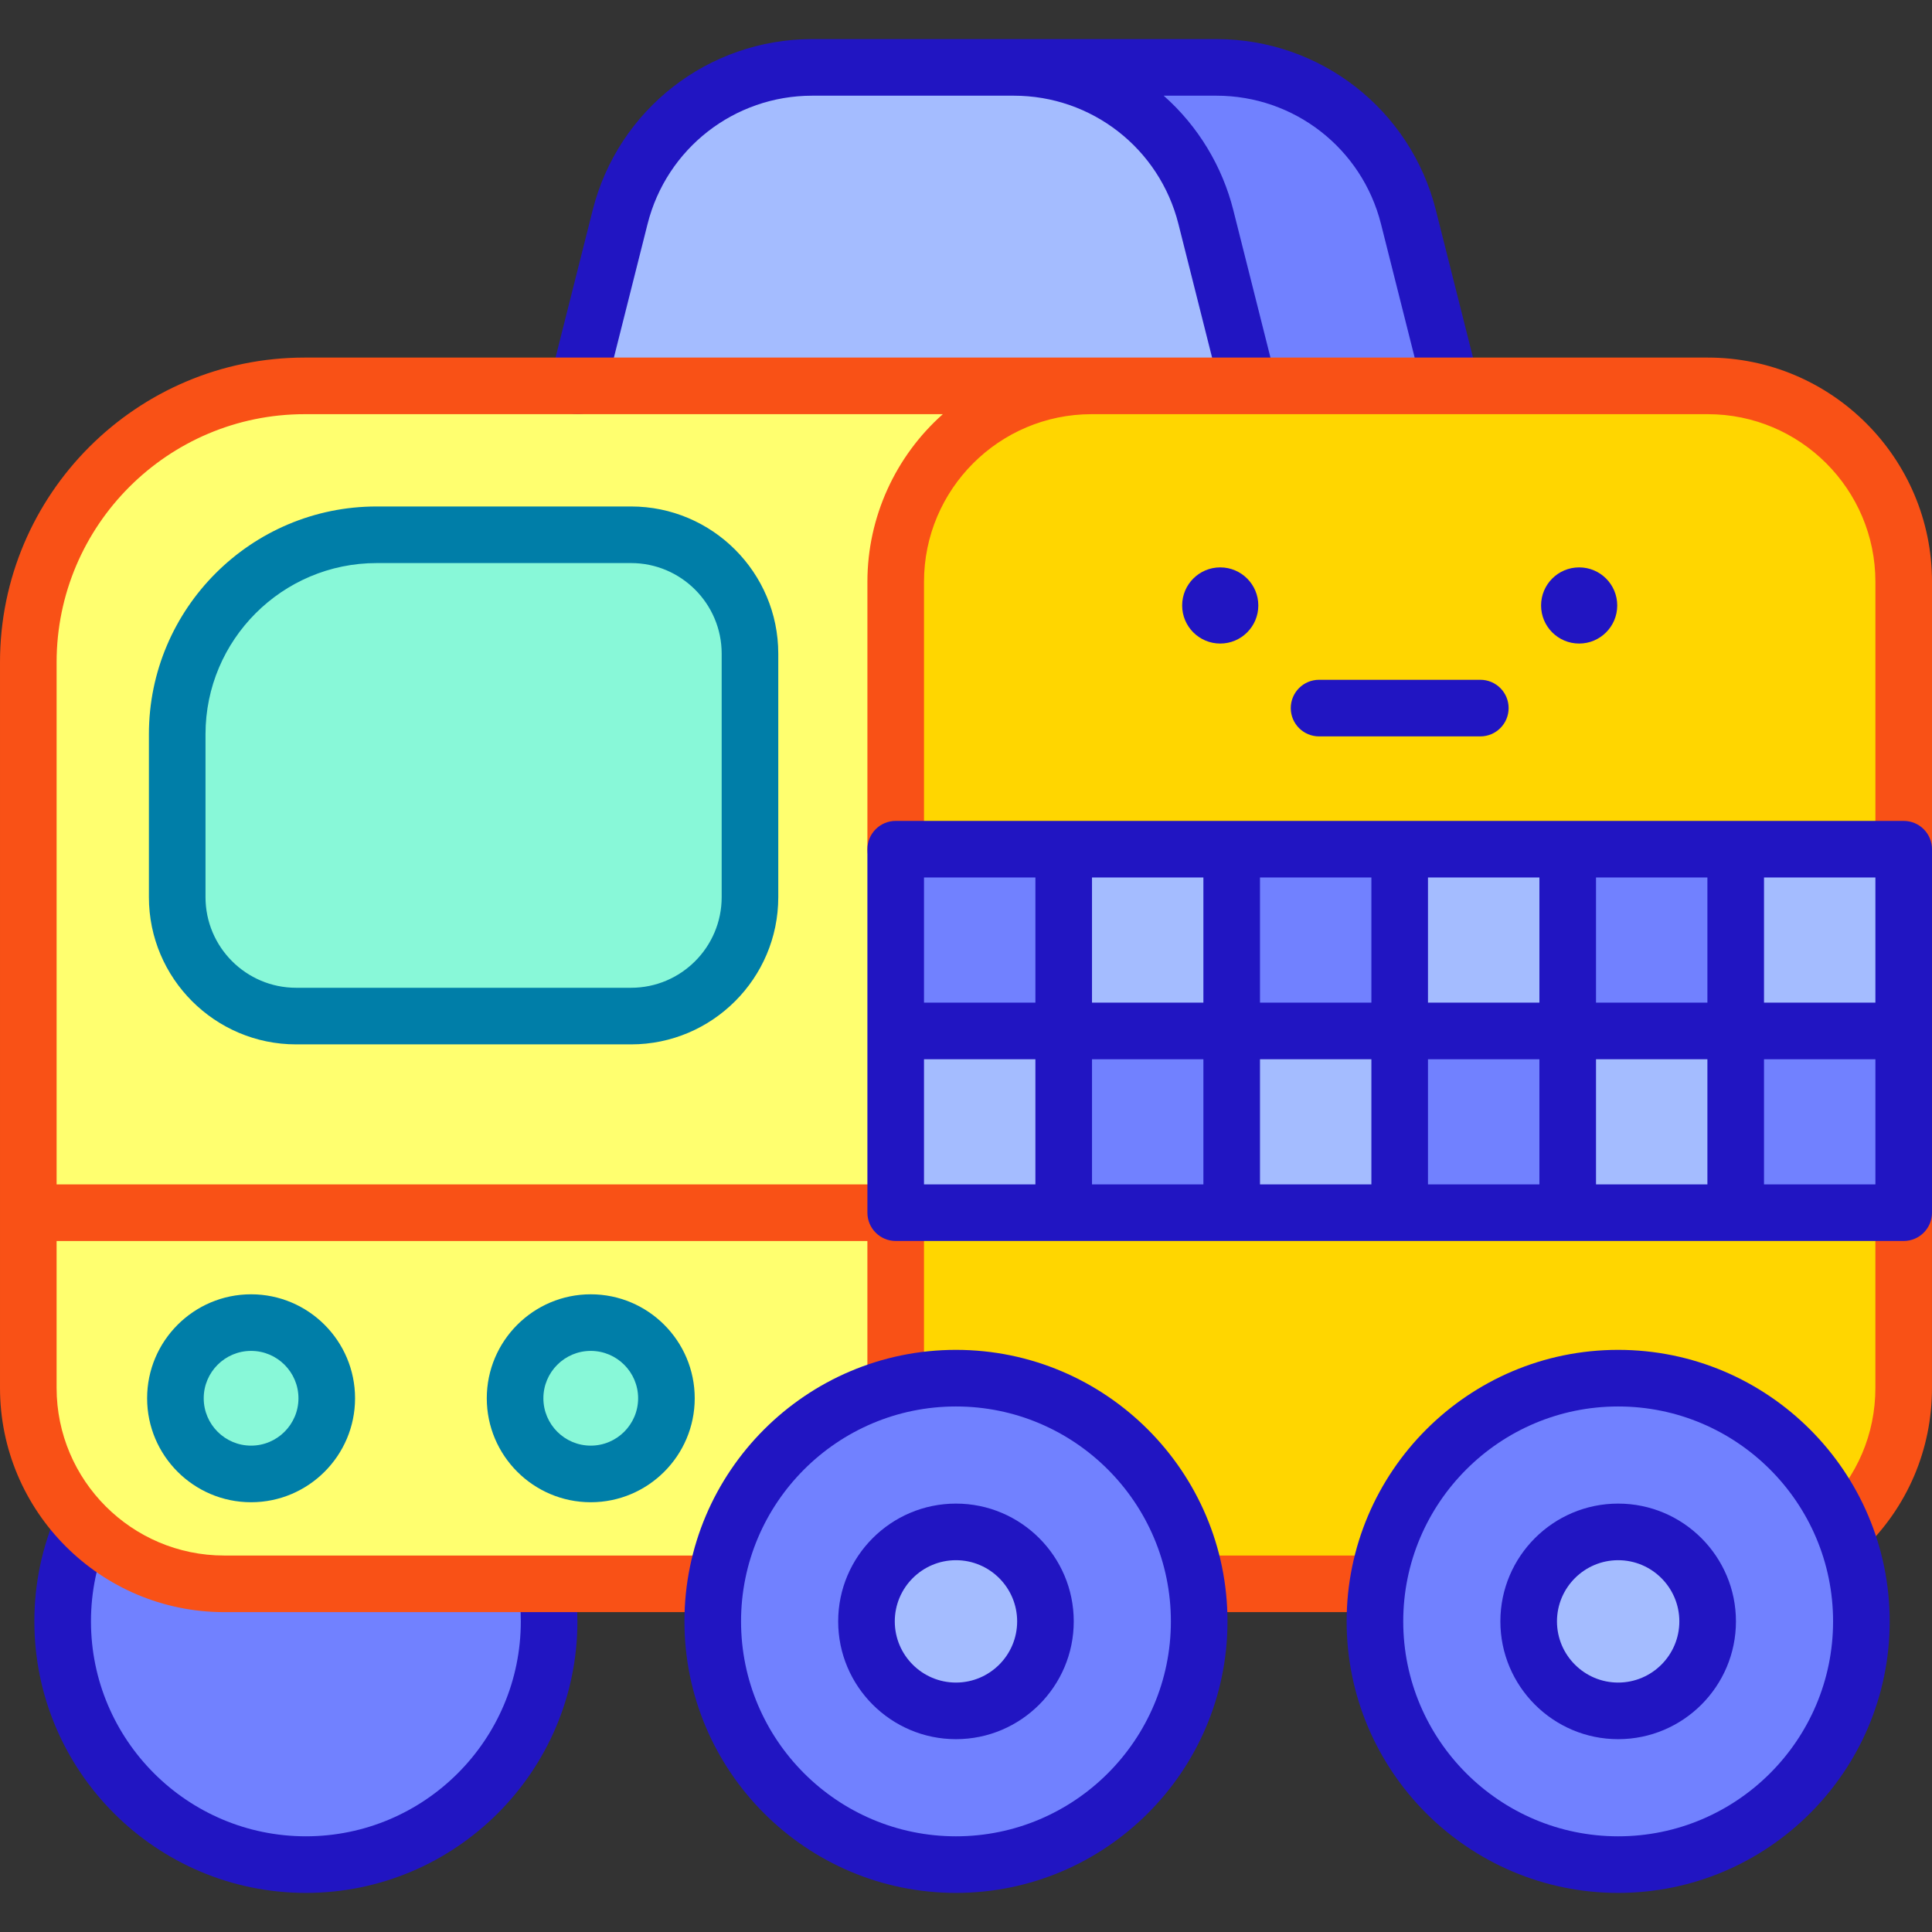<svg id="Capa_1" enable-background="new 0 0 512 512" height="512" viewBox="0 0 512 512" width="512" xmlns="http://www.w3.org/2000/svg"><rect x="0" y="0" width="512" height="512" fill="#333333" stroke="none"/><g><path d="m289.28 102.26c-28.654 0-51.91 23.219-51.91 51.91v167.21h-229.87v-145.88c0-40.45 32.79-73.24 73.24-73.24z" fill="#ffff6f"/><path d="m59.413 419.73c-14.689 0-27.943-6.112-37.387-15.918-3.476 7.921-5.419 16.667-5.419 25.871 0 35.598 28.858 64.456 64.456 64.456s64.456-28.858 64.456-64.456c0-3.385-.264-6.709-.767-9.953z" fill="#7181ff"/><g><path d="m81.063 501.64c-39.677 0-71.956-32.28-71.956-71.957 0-10.019 2.036-19.737 6.052-28.885 1.664-3.793 6.088-5.518 9.882-3.854 3.793 1.665 5.518 6.089 3.853 9.882-3.176 7.236-4.786 14.927-4.786 22.857 0 31.406 25.551 56.957 56.956 56.957s56.956-25.551 56.956-56.957c0-2.935-.229-5.897-.679-8.804-.635-4.093 2.169-7.926 6.263-8.561 4.085-.633 7.925 2.169 8.56 6.263.568 3.665.856 7.4.856 11.102 0 39.677-32.28 71.957-71.957 71.957z" fill="#2115c2"/></g><path d="m330.84 102.26h-177.77l11.27-44.73c5.88-23.33 26.86-39.67 50.91-39.67h53.42c24.05 0 45.03 16.34 50.9 39.67z" fill="#a4bcff"/><path d="m384.52 102.26h-53.68l-11.27-44.73c-5.87-23.33-26.85-39.67-50.9-39.67h53.68c24.05 0 45.03 16.34 50.9 39.67z" fill="#7181ff"/><path d="m391.793 100.427-11.27-44.727c-6.717-26.695-30.639-45.34-58.173-45.34-13.074 0-94.097 0-107.101 0-27.528 0-51.454 18.643-58.183 45.337l-11.27 44.73c-1.013 4.017 1.424 8.093 5.44 9.105 4.012 1.01 8.093-1.423 9.104-5.44l11.27-44.729c5.047-20.021 22.991-34.003 43.638-34.003h53.42c20.65 0 38.59 13.981 43.628 34.002l11.27 44.73c.856 3.401 3.912 5.669 7.267 5.669.606 0 1.224-.074 1.838-.229 4.017-1.012 6.453-5.089 5.44-9.105l-11.267-44.727c-2.898-11.521-9.266-22.224-18.459-30.34h13.966c20.649 0 38.589 13.981 43.627 34.002l11.271 44.73c1.012 4.017 5.092 6.454 9.104 5.44 4.016-1.011 6.453-5.088 5.44-9.105z" fill="#2115c2"/><path d="m504.5 154.17v70.88h-267.13v-70.88c0-28.642 23.221-51.91 51.91-51.91h163.31c28.66 0 51.91 23.25 51.91 51.91z" fill="#ffd600"/><path d="m237.367 367.226v-45.845h-229.867v46.437c0 28.669 23.243 51.912 51.912 51.912h130.239c3.967-25.587 22.981-46.197 47.716-52.504z" fill="#ffff6f"/><circle cx="66.54" cy="370.556" fill="#88f8d8" r="20.053"/><circle cx="156.555" cy="370.556" fill="#88f8d8" r="20.053"/><g><path d="m66.54 398.109c-15.192 0-27.553-12.36-27.553-27.553s12.36-27.553 27.553-27.553 27.554 12.36 27.554 27.553-12.361 27.553-27.554 27.553zm0-40.107c-6.922 0-12.553 5.631-12.553 12.553s5.631 12.553 12.553 12.553 12.554-5.631 12.554-12.553-5.632-12.553-12.554-12.553z" fill="#007ea8"/></g><g><path d="m156.555 398.109c-15.192 0-27.553-12.36-27.553-27.553s12.36-27.553 27.553-27.553 27.554 12.36 27.554 27.553-12.361 27.553-27.554 27.553zm0-40.107c-6.922 0-12.553 5.631-12.553 12.553s5.631 12.553 12.553 12.553 12.554-5.631 12.554-12.553-5.632-12.553-12.554-12.553z" fill="#007ea8"/></g><path d="m237.367 321.381v45.845c5.108-1.303 10.459-1.998 15.973-1.998 32.213 0 58.903 23.631 63.689 54.503h48.111c4.786-30.872 31.476-54.503 63.689-54.503 26.961 0 50.044 16.56 59.663 40.058 9.856-9.449 16.003-22.737 16.003-37.468v-46.437z" fill="#ffd600"/><circle cx="418.492" cy="160.455" fill="#2115c2" r="10.091"/><g><path d="m392.301 195.152h-42.734c-4.143 0-7.5-3.358-7.5-7.5s3.357-7.5 7.5-7.5h42.734c4.143 0 7.5 3.358 7.5 7.5s-3.358 7.5-7.5 7.5z" fill="#2115c2"/></g><circle cx="323.374" cy="160.455" fill="#2115c2" r="10.091"/><path d="m167.237 141.72h-67.43c-29.186 0-52.845 23.66-52.845 52.845v43.194c0 17.404 14.109 31.513 31.513 31.513h88.762c17.404 0 31.513-14.109 31.513-31.513v-64.526c0-17.404-14.109-31.513-31.513-31.513z" fill="#88f8d8"/><g fill="#f95116"><path d="m452.59 94.76c-13.866 0-352.589 0-371.85 0-44.52 0-80.74 36.219-80.74 80.74v192.318c0 32.76 26.652 59.412 59.413 59.412h130.238c4.143 0 7.5-3.358 7.5-7.5s-3.357-7.5-7.5-7.5h-130.238c-24.489 0-44.413-19.923-44.413-44.412v-38.938h214.867v38.345c0 4.142 3.357 7.5 7.5 7.5s7.5-3.358 7.5-7.5v-45.788c0-.02.003-.039.003-.058 0-4.142-3.357-7.5-7.5-7.5h-222.37v-138.379c0-36.25 29.491-65.74 65.74-65.74h169.118c-12.546 11.148-19.988 27.284-19.988 44.41v70.88c0 4.142 3.357 7.5 7.5 7.5s7.5-3.358 7.5-7.5v-70.88c0-24.488 19.922-44.41 44.41-44.41h163.31c24.488 0 44.41 19.922 44.41 44.41v70.88c0 4.142 3.357 7.5 7.5 7.5s7.5-3.358 7.5-7.5v-70.88c0-32.759-26.651-59.41-59.41-59.41z"/><path d="m504.496 313.881c-4.143 0-7.5 3.358-7.5 7.5v46.438c0 12.204-4.863 23.587-13.693 32.053-2.99 2.867-3.09 7.614-.224 10.604 1.474 1.537 3.442 2.31 5.415 2.31 1.866 0 3.736-.692 5.189-2.086 11.809-11.322 18.313-26.551 18.313-42.881v-46.438c0-4.142-3.357-7.5-7.5-7.5z"/><path d="m365.141 412.23h-48.111c-4.143 0-7.5 3.358-7.5 7.5s3.357 7.5 7.5 7.5h48.111c4.143 0 7.5-3.358 7.5-7.5s-3.358-7.5-7.5-7.5z"/></g><path d="m237.37 225.05h44.52v48.16h-44.52z" fill="#7181ff"/><path d="m281.89 225.05h44.52v48.16h-44.52z" fill="#a4bcff"/><path d="m326.41 225.05h44.52v48.16h-44.52z" fill="#7181ff"/><path d="m370.93 225.05h44.53v48.16h-44.53z" fill="#a4bcff"/><path d="m415.46 225.05h44.52v48.16h-44.52z" fill="#7181ff"/><path d="m459.98 225.05h44.52v48.16h-44.52z" fill="#a4bcff"/><path d="m237.37 273.212h44.52v48.16h-44.52z" fill="#a4bcff"/><path d="m281.89 273.212h44.52v48.16h-44.52z" fill="#7181ff"/><path d="m326.41 273.212h44.52v48.16h-44.52z" fill="#a4bcff"/><path d="m370.93 273.212h44.53v48.16h-44.53z" fill="#7181ff"/><path d="m415.46 273.212h44.52v48.16h-44.52z" fill="#a4bcff"/><g fill="#7181ff"><path d="m459.98 273.212h44.52v48.16h-44.52z"/><path d="m253.34 365.228c-35.598 0-64.456 28.858-64.456 64.456s28.858 64.456 64.456 64.456 64.456-28.858 64.456-64.456-28.858-64.456-64.456-64.456zm0 88.17c-13.097 0-23.714-10.617-23.714-23.714s10.617-23.714 23.714-23.714 23.714 10.617 23.714 23.714-10.617 23.714-23.714 23.714z"/><path d="m428.829 365.228c-35.598 0-64.456 28.858-64.456 64.456s28.858 64.456 64.456 64.456 64.456-28.858 64.456-64.456-28.858-64.456-64.456-64.456zm0 88.17c-13.097 0-23.714-10.617-23.714-23.714s10.617-23.714 23.714-23.714 23.714 10.617 23.714 23.714c.001 13.097-10.617 23.714-23.714 23.714z"/></g><g><path d="m167.237 276.771h-88.762c-21.512 0-39.013-17.501-39.013-39.013v-43.193c0-33.274 27.071-60.345 60.346-60.345h67.43c21.512 0 39.013 17.501 39.013 39.013v64.526c-.001 21.512-17.502 39.012-39.014 39.012zm-67.429-127.551c-25.004 0-45.346 20.342-45.346 45.345v43.193c0 13.241 10.772 24.013 24.013 24.013h88.763c13.24 0 24.013-10.772 24.013-24.013v-64.526c0-13.241-10.772-24.013-24.013-24.013h-67.43z" fill="#007ea8"/></g><g><path d="m253.341 501.64c-39.677 0-71.956-32.279-71.956-71.956s32.279-71.957 71.956-71.957 71.956 32.28 71.956 71.957-32.279 71.956-71.956 71.956zm0-128.912c-31.405 0-56.956 25.551-56.956 56.957s25.551 56.956 56.956 56.956 56.956-25.55 56.956-56.956-25.551-56.957-56.956-56.957z" fill="#2115c2"/></g><g><path d="m428.829 501.64c-39.677 0-71.956-32.279-71.956-71.956s32.279-71.957 71.956-71.957 71.957 32.28 71.957 71.957-32.28 71.956-71.957 71.956zm0-128.912c-31.405 0-56.956 25.551-56.956 56.957s25.551 56.956 56.956 56.956c31.406 0 56.957-25.55 56.957-56.956s-25.551-56.957-56.957-56.957z" fill="#2115c2"/></g><path d="m512 225.05c0-4.142-3.357-7.5-7.5-7.5-59.83 0-215.88 0-267.13 0-4.143 0-7.5 3.358-7.5 7.5v48.16.001s0 .001 0 .001v48.16c0 4.142 3.357 7.5 7.5 7.5h267.13c4.143 0 7.5-3.358 7.5-7.5v-48.16-.001s0-.001 0-.001zm-15 40.66h-29.52v-33.16h29.52zm-44.52 0h-29.52v-33.16h29.521v33.16zm-44.52 0h-29.529v-33.16h29.529zm-44.529 0h-29.521v-33.16h29.521zm-44.521 0h-29.52v-33.16h29.52zm-74.04-33.16h29.521v33.16h-29.521zm0 48.162h29.521v33.16h-29.521zm44.521 0h29.52v33.16h-29.52zm44.519 0h29.521v33.16h-29.521zm44.521 0h29.529v33.16h-29.529zm44.529 0h29.521v33.16h-29.521zm74.04 33.16h-29.52v-33.16h29.52z" fill="#2115c2"/><path d="m253.34 453.398c-13.097 0-23.714-10.617-23.714-23.714s10.617-23.714 23.714-23.714 23.714 10.617 23.714 23.714-10.617 23.714-23.714 23.714z" fill="#a4bcff"/><g><path d="m253.341 460.898c-17.212 0-31.215-14.002-31.215-31.214s14.003-31.214 31.215-31.214c17.211 0 31.214 14.003 31.214 31.214s-14.003 31.214-31.214 31.214zm0-47.428c-8.94 0-16.215 7.274-16.215 16.214s7.274 16.214 16.215 16.214 16.214-7.273 16.214-16.214-7.274-16.214-16.214-16.214z" fill="#2115c2"/></g><path d="m428.829 453.398c-13.097 0-23.714-10.617-23.714-23.714s10.617-23.714 23.714-23.714 23.714 10.617 23.714 23.714c.001 13.097-10.617 23.714-23.714 23.714z" fill="#a4bcff"/><g><path d="m428.829 460.898c-17.211 0-31.214-14.002-31.214-31.214s14.003-31.214 31.214-31.214c17.212 0 31.215 14.003 31.215 31.214s-14.003 31.214-31.215 31.214zm0-47.428c-8.94 0-16.214 7.274-16.214 16.214s7.273 16.214 16.214 16.214 16.215-7.273 16.215-16.214-7.274-16.214-16.215-16.214z" fill="#2115c2"/></g></g></svg>